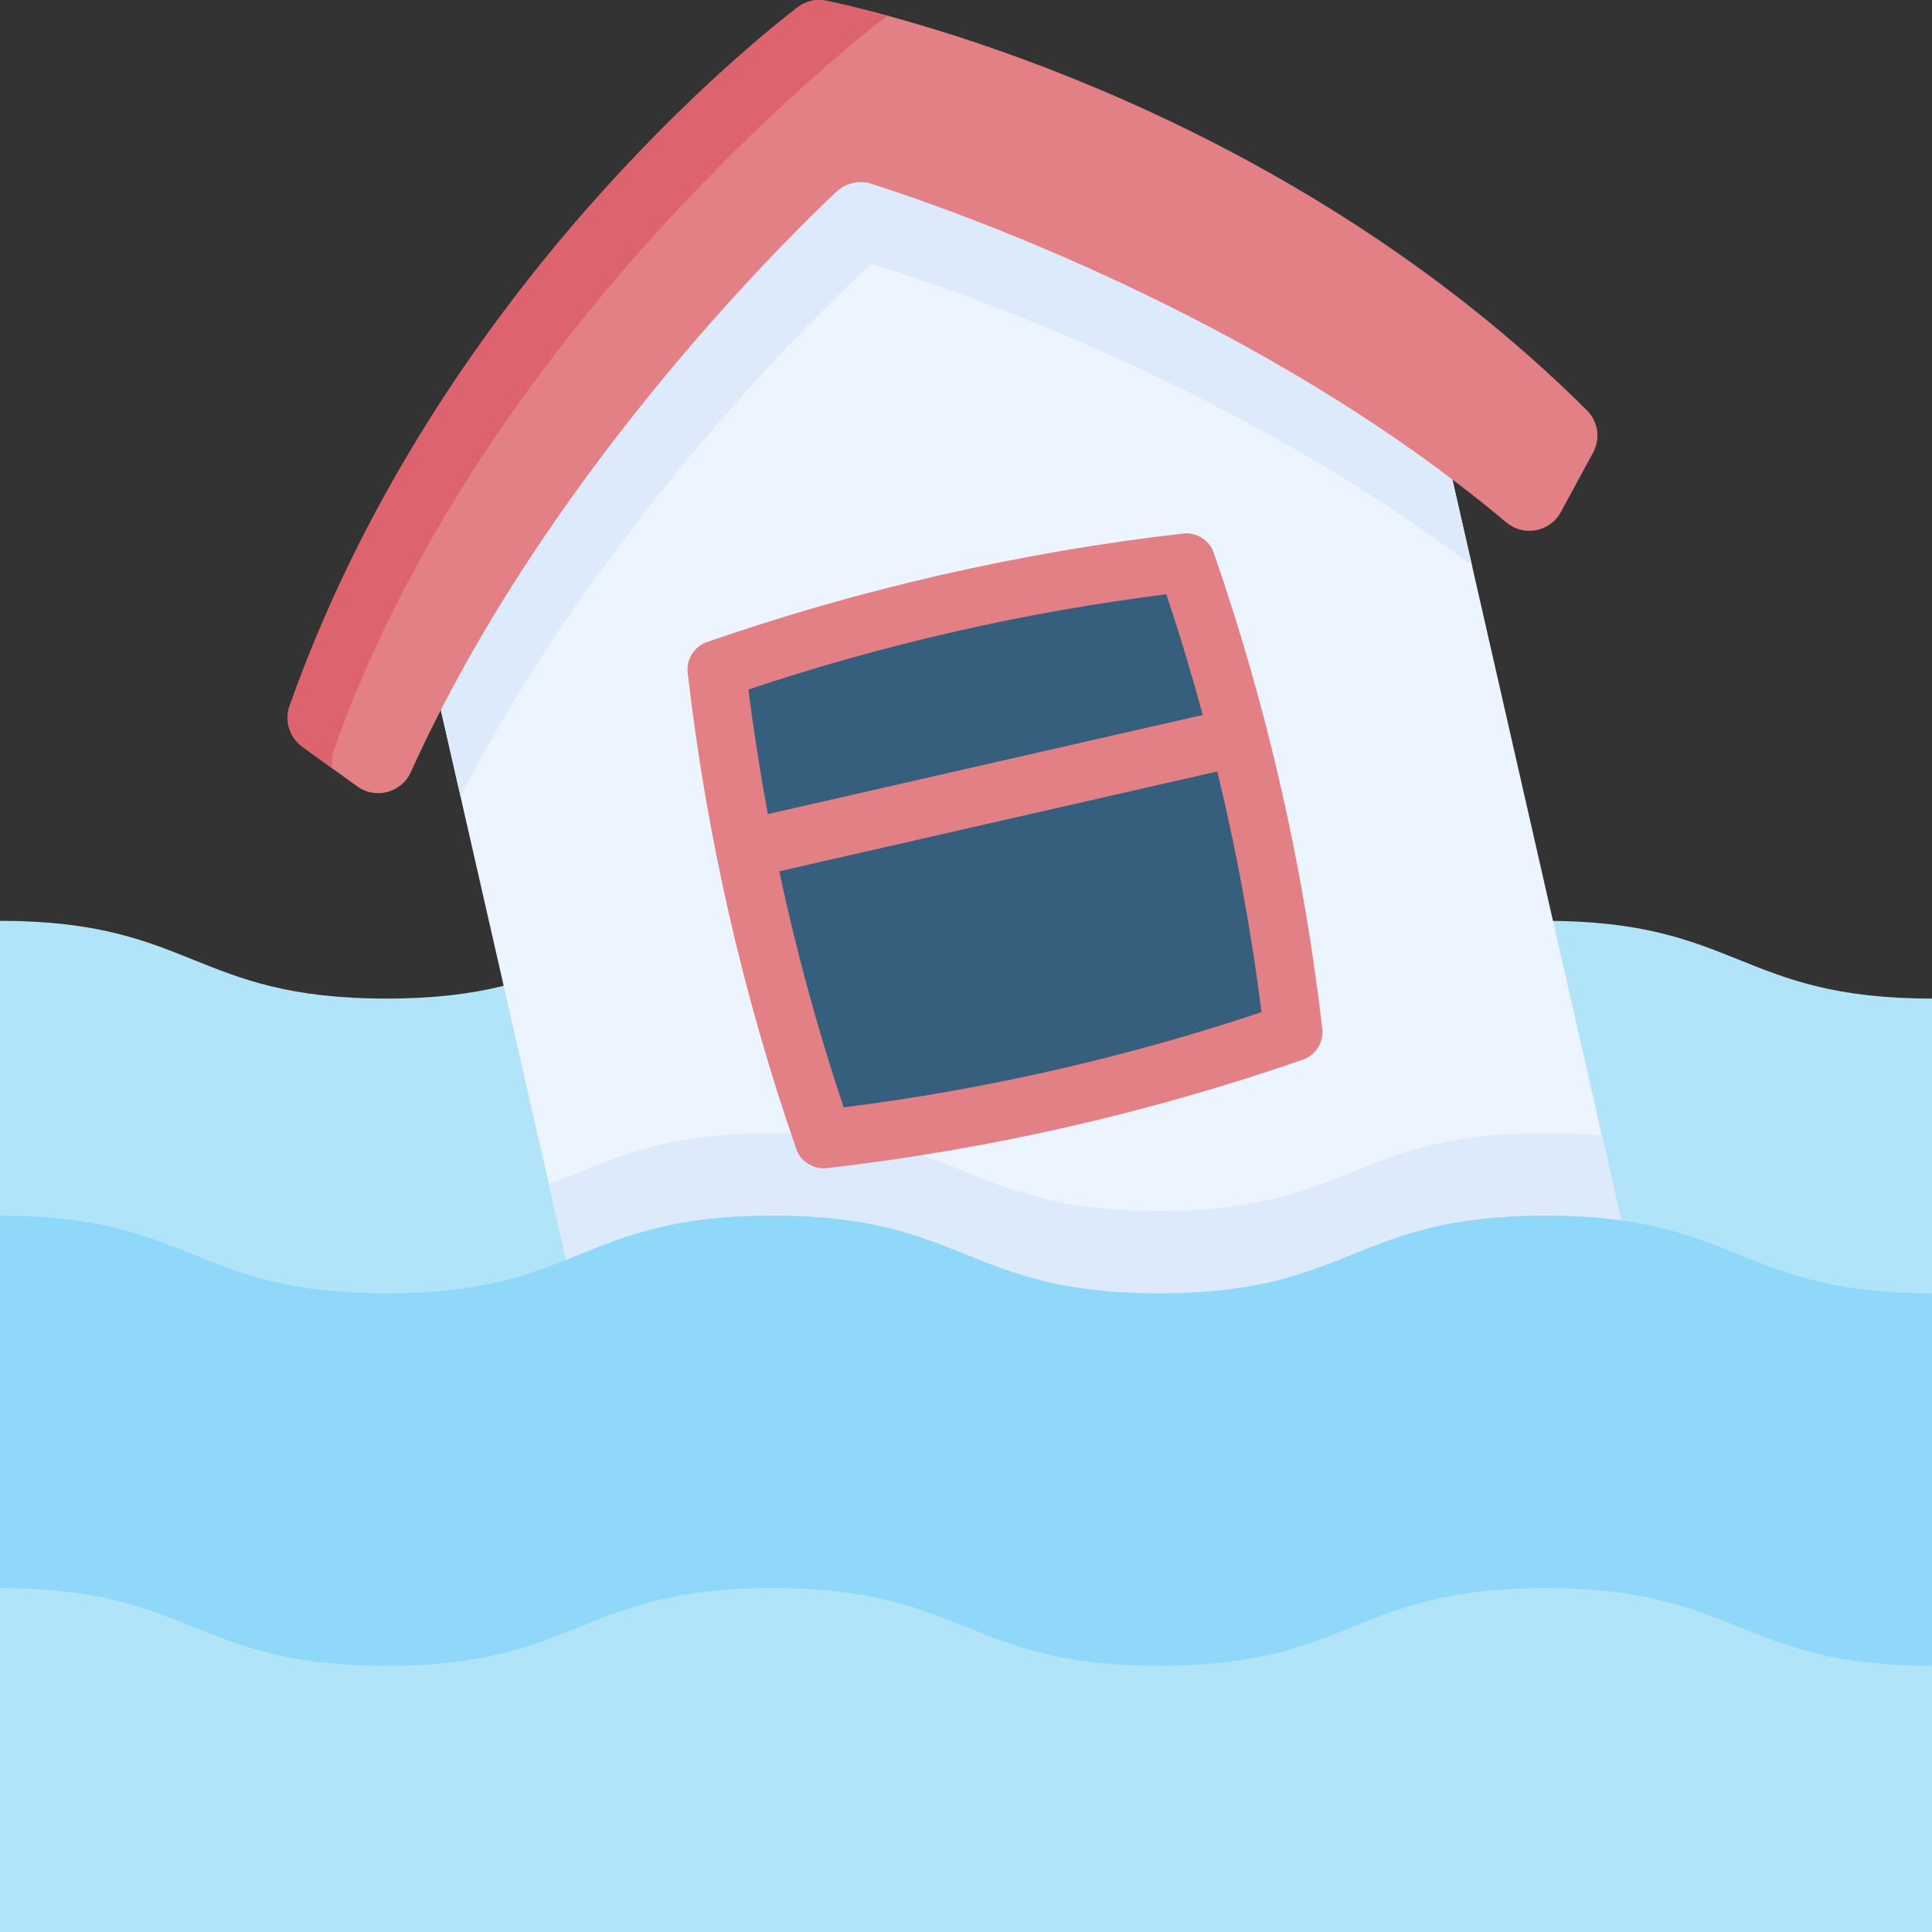 <svg id="Capa_1" enable-background="new 0 0 512 512" height="512" viewBox="0 0 512 512" width="512" xmlns="http://www.w3.org/2000/svg"><rect x="0" y="0" width="512" height="512" fill="#333333" stroke="none"/><g><g><path d="m0 244.033c51.199 0 51.199 20.604 102.398 20.604 51.198 0 51.198-20.604 102.396-20.604 51.199 0 51.199 20.604 102.399 20.604 51.202 0 51.202-20.604 102.404-20.604s51.201 20.603 102.403 20.603v247.364h-512z" fill="#b1e4f9"/></g><g><path d="m434.077 342.855-268.074 61.089-20.552-90.171-36.767-161.327 111.332-130.215 156.742 69.115 47.769 209.621z" fill="#ecf4ff"/><path d="m434.077 342.855-268.074 61.09-20.552-90.172c16.153-5.954 28.392-13.485 59.338-13.485 51.2 0 51.2 20.604 102.4 20.604s51.2-20.604 102.41-20.604c5.532 0 10.467.237 14.927.68z" fill="#ddeafb"/><path d="m381.232 110.998 8.875 38.943c-72.744-55.054-159.218-79.983-159.218-79.983s-67.14 59.938-108.843 141.083l-8.877-38.95 4.898-7.848 73.539-117.929c16.852-15.797 28.405-24.084 28.405-24.084s14.012 2.468 36.045 9.403l117.306 74.374z" fill="#ddeafb"/><path d="m219.088.211c21.781 4.671 122.137 29.703 201.465 108.527 2.98 2.961 3.633 7.545 1.628 11.237l-8.551 15.746c-2.867 5.278-9.842 6.578-14.445 2.719-64.773-54.302-146.775-82.866-168.2-89.723-3.289-1.053-6.882-.234-9.39 2.14-16.338 15.463-77.865 76.738-112.712 153.744-2.476 5.472-9.326 7.323-14.196 3.808l-14.529-10.486c-3.407-2.458-4.805-6.872-3.402-10.832 37.339-105.412 116.938-171.458 134.544-185.105 2.211-1.713 5.053-2.361 7.788-1.775z" fill="#e28086"/><path d="m235.126 4.153c-17.627 13.67-109.272 89.08-146.606 194.478-.597 1.679-.68 3.431-.33 5.089l-8.025-5.79c-3.41-2.462-4.811-6.871-3.41-10.838 37.345-105.408 116.947-171.453 134.553-185.103 2.205-1.72 5.048-2.359 7.788-1.772 3.472.742 8.952 2.009 16.03 3.936z" fill="#dd636e"/><path d="m235.29 4.194c-.051-.021-.113-.031-.165-.041l.01-.01c.433-.33.423-.268.155.051z" fill="#dd636e"/><path d="m218.286 301.884c42.525-4.891 84.009-14.346 124.453-28.364-4.891-42.524-14.346-84.009-28.364-124.453-42.524 4.891-84.009 18.004-124.453 32.022 4.892 42.525 14.346 80.351 28.364 120.795z" fill="#365e7d"/><path d="m350.415 272.638c-4.932-42.885-14.602-85.312-28.739-126.101-1.186-3.421-4.592-5.56-8.183-5.145-42.885 4.932-85.311 14.602-126.101 28.739-3.421 1.186-5.559 4.587-5.145 8.183 4.933 42.888 14.602 85.314 28.739 126.101 1.088 3.138 4.039 5.197 7.296 5.197.294 0 .59-.017.887-.051 42.886-4.933 85.312-14.602 126.101-28.739 3.42-1.187 5.559-4.588 5.145-8.184zm-41.334-115.15c3.532 10.56 6.749 21.23 9.664 31.984l-115.253 26.267c-2.033-10.955-3.757-21.965-5.149-33.013 35.945-12.023 73.135-20.499 110.738-25.238zm-85.5 135.976c-6.857-20.5-12.555-41.407-17.07-62.564l116.083-26.456c5.099 21.024 9.022 42.335 11.725 63.782-35.944 12.023-73.135 20.498-110.738 25.238z" fill="#e28086"/></g><path d="m512 441.464c-51.202 0-51.202-20.604-102.404-20.604s-51.202 20.604-102.404 20.604c-51.2 0-51.2-20.604-102.399-20.604-51.198 0-51.198 20.604-102.396 20.604s-51.198-20.604-102.397-20.604v-98.716c51.199 0 51.199 20.604 102.398 20.604 51.198 0 51.198-20.604 102.396-20.604 51.199 0 51.199 20.604 102.399 20.604 51.202 0 51.202-20.604 102.404-20.604s51.201 20.604 102.403 20.604" fill="#90d8f9"/></g></svg>